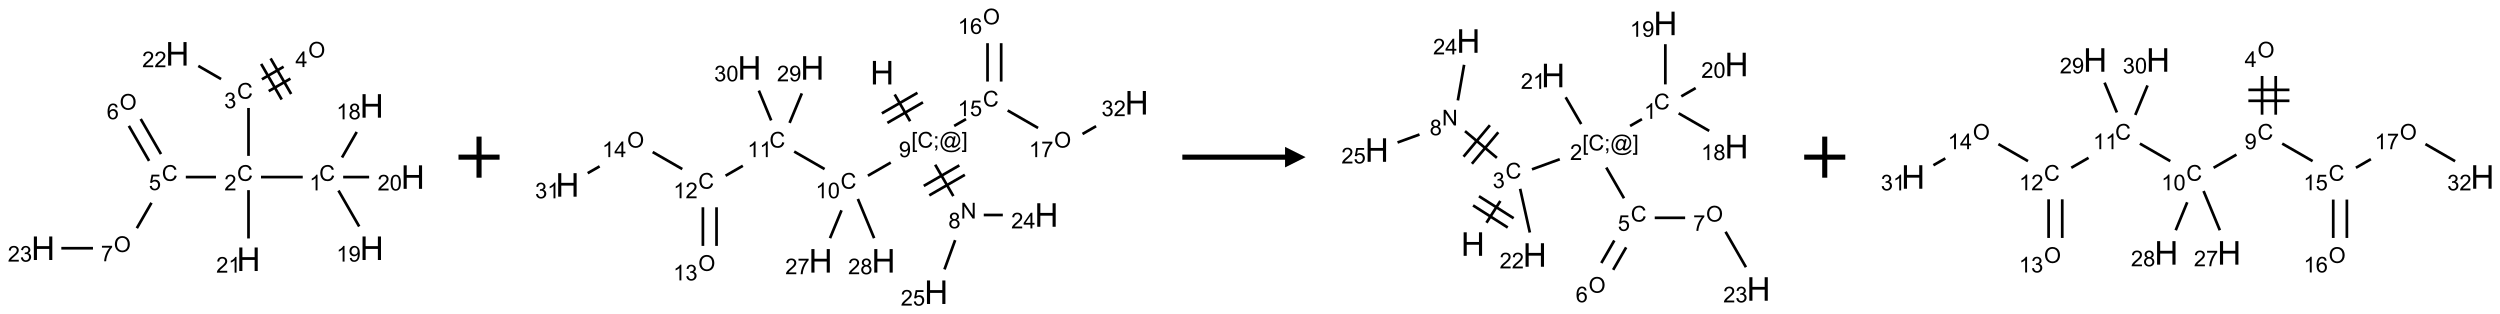 <?xml version="1.0" encoding="UTF-8"?>
<svg xmlns="http://www.w3.org/2000/svg" xmlns:xlink="http://www.w3.org/1999/xlink" width="1217" height="153" viewBox="0 0 1217 153">
<defs>
<g>
<g id="glyph-0-0">
<path d="M 1.332 0 L 1.332 -6.668 L 6.668 -6.668 L 6.668 0 Z M 1.5 -0.168 L 6.5 -0.168 L 6.5 -6.5 L 1.5 -6.5 Z M 1.5 -0.168 "/>
</g>
<g id="glyph-0-1">
<path d="M 6.27 -2.676 L 7.281 -2.422 C 7.07 -1.594 6.688 -0.961 6.137 -0.523 C 5.586 -0.086 4.914 0.129 4.121 0.129 C 3.297 0.129 2.629 -0.039 2.113 -0.371 C 1.598 -0.707 1.203 -1.191 0.934 -1.828 C 0.664 -2.465 0.531 -3.145 0.531 -3.875 C 0.531 -4.672 0.684 -5.363 0.988 -5.957 C 1.293 -6.547 1.723 -6.996 2.285 -7.305 C 2.844 -7.613 3.461 -7.766 4.137 -7.766 C 4.898 -7.766 5.543 -7.57 6.062 -7.184 C 6.582 -6.793 6.945 -6.246 7.152 -5.543 L 6.156 -5.309 C 5.98 -5.863 5.723 -6.266 5.387 -6.52 C 5.051 -6.773 4.625 -6.902 4.113 -6.902 C 3.527 -6.902 3.039 -6.762 2.645 -6.48 C 2.25 -6.199 1.973 -5.82 1.812 -5.348 C 1.652 -4.871 1.574 -4.383 1.574 -3.879 C 1.574 -3.23 1.668 -2.664 1.855 -2.18 C 2.047 -1.695 2.34 -1.332 2.738 -1.094 C 3.137 -0.855 3.57 -0.734 4.035 -0.734 C 4.602 -0.734 5.082 -0.898 5.473 -1.223 C 5.867 -1.551 6.133 -2.035 6.27 -2.676 Z M 6.27 -2.676 "/>
</g>
<g id="glyph-0-2">
<path d="M 3.973 0 L 3.035 0 L 3.035 -5.973 C 2.809 -5.758 2.516 -5.543 2.148 -5.328 C 1.781 -5.113 1.453 -4.953 1.16 -4.844 L 1.16 -5.75 C 1.684 -5.996 2.145 -6.297 2.535 -6.645 C 2.93 -6.996 3.207 -7.336 3.371 -7.668 L 3.973 -7.668 Z M 3.973 0 "/>
</g>
<g id="glyph-0-3">
<path d="M 5.371 -0.902 L 5.371 0 L 0.324 0 C 0.316 -0.227 0.352 -0.441 0.434 -0.652 C 0.562 -0.996 0.766 -1.332 1.051 -1.668 C 1.332 -2 1.742 -2.387 2.277 -2.824 C 3.105 -3.504 3.668 -4.043 3.957 -4.441 C 4.25 -4.84 4.395 -5.215 4.395 -5.566 C 4.395 -5.938 4.262 -6.254 3.996 -6.508 C 3.73 -6.762 3.387 -6.891 2.957 -6.891 C 2.508 -6.891 2.145 -6.754 1.875 -6.484 C 1.605 -6.215 1.469 -5.84 1.465 -5.359 L 0.5 -5.457 C 0.566 -6.176 0.812 -6.727 1.246 -7.102 C 1.676 -7.477 2.254 -7.668 2.98 -7.668 C 3.711 -7.668 4.293 -7.465 4.719 -7.059 C 5.145 -6.652 5.359 -6.148 5.359 -5.547 C 5.359 -5.242 5.297 -4.941 5.172 -4.645 C 5.047 -4.352 4.84 -4.039 4.551 -3.715 C 4.262 -3.387 3.777 -2.938 3.105 -2.371 C 2.543 -1.898 2.18 -1.578 2.02 -1.41 C 1.859 -1.242 1.73 -1.07 1.625 -0.902 Z M 5.371 -0.902 "/>
</g>
<g id="glyph-0-4">
<path d="M 0.449 -2.016 L 1.387 -2.141 C 1.492 -1.609 1.676 -1.227 1.934 -0.992 C 2.191 -0.758 2.508 -0.641 2.879 -0.641 C 3.32 -0.641 3.695 -0.793 3.996 -1.098 C 4.301 -1.402 4.453 -1.781 4.453 -2.234 C 4.453 -2.664 4.312 -3.02 4.031 -3.301 C 3.75 -3.578 3.391 -3.719 2.957 -3.719 C 2.781 -3.719 2.562 -3.684 2.297 -3.613 L 2.402 -4.438 C 2.465 -4.43 2.516 -4.426 2.551 -4.426 C 2.949 -4.426 3.312 -4.531 3.629 -4.738 C 3.949 -4.949 4.109 -5.27 4.109 -5.703 C 4.109 -6.047 3.992 -6.332 3.762 -6.559 C 3.527 -6.785 3.227 -6.895 2.859 -6.895 C 2.496 -6.895 2.191 -6.781 1.949 -6.551 C 1.707 -6.324 1.547 -5.98 1.48 -5.52 L 0.543 -5.688 C 0.656 -6.316 0.918 -6.805 1.324 -7.148 C 1.73 -7.492 2.234 -7.668 2.84 -7.668 C 3.254 -7.668 3.641 -7.578 3.988 -7.398 C 4.34 -7.219 4.609 -6.977 4.793 -6.668 C 4.98 -6.359 5.074 -6.031 5.074 -5.684 C 5.074 -5.352 4.984 -5.051 4.809 -4.781 C 4.629 -4.512 4.367 -4.297 4.02 -4.137 C 4.473 -4.031 4.824 -3.816 5.074 -3.488 C 5.324 -3.16 5.449 -2.75 5.449 -2.254 C 5.449 -1.59 5.203 -1.023 4.719 -0.559 C 4.234 -0.098 3.617 0.137 2.875 0.137 C 2.203 0.137 1.648 -0.062 1.207 -0.465 C 0.762 -0.863 0.512 -1.379 0.449 -2.016 Z M 0.449 -2.016 "/>
</g>
<g id="glyph-0-5">
<path d="M 0.516 -3.719 C 0.516 -4.984 0.855 -5.977 1.535 -6.695 C 2.215 -7.414 3.094 -7.77 4.172 -7.77 C 4.875 -7.77 5.512 -7.602 6.078 -7.266 C 6.645 -6.93 7.074 -6.461 7.371 -5.855 C 7.668 -5.254 7.816 -4.57 7.816 -3.809 C 7.816 -3.035 7.66 -2.34 7.348 -1.73 C 7.035 -1.117 6.594 -0.656 6.02 -0.34 C 5.449 -0.027 4.828 0.129 4.168 0.129 C 3.449 0.129 2.805 -0.043 2.238 -0.391 C 1.672 -0.738 1.246 -1.211 0.953 -1.812 C 0.66 -2.414 0.516 -3.047 0.516 -3.719 Z M 1.559 -3.703 C 1.559 -2.781 1.805 -2.059 2.301 -1.527 C 2.793 -1 3.414 -0.734 4.16 -0.734 C 4.922 -0.734 5.547 -1 6.039 -1.535 C 6.531 -2.07 6.777 -2.828 6.777 -3.812 C 6.777 -4.434 6.672 -4.977 6.461 -5.441 C 6.25 -5.902 5.945 -6.262 5.539 -6.52 C 5.133 -6.773 4.68 -6.902 4.176 -6.902 C 3.461 -6.902 2.848 -6.656 2.332 -6.164 C 1.816 -5.672 1.559 -4.852 1.559 -3.703 Z M 1.559 -3.703 "/>
</g>
<g id="glyph-0-6">
<path d="M 3.449 0 L 3.449 -1.828 L 0.137 -1.828 L 0.137 -2.688 L 3.621 -7.637 L 4.387 -7.637 L 4.387 -2.688 L 5.418 -2.688 L 5.418 -1.828 L 4.387 -1.828 L 4.387 0 Z M 3.449 -2.688 L 3.449 -6.129 L 1.059 -2.688 Z M 3.449 -2.688 "/>
</g>
<g id="glyph-0-7">
<path d="M 0.441 -2 L 1.426 -2.082 C 1.5 -1.605 1.668 -1.242 1.934 -1.004 C 2.199 -0.762 2.52 -0.641 2.895 -0.641 C 3.348 -0.641 3.73 -0.812 4.043 -1.152 C 4.355 -1.492 4.512 -1.941 4.512 -2.504 C 4.512 -3.039 4.359 -3.461 4.059 -3.77 C 3.758 -4.078 3.367 -4.234 2.879 -4.234 C 2.578 -4.234 2.305 -4.164 2.062 -4.027 C 1.82 -3.891 1.629 -3.715 1.488 -3.496 L 0.609 -3.609 L 1.348 -7.531 L 5.145 -7.531 L 5.145 -6.637 L 2.098 -6.637 L 1.688 -4.582 C 2.145 -4.902 2.625 -5.062 3.129 -5.062 C 3.797 -5.062 4.359 -4.832 4.816 -4.371 C 5.277 -3.91 5.504 -3.312 5.504 -2.59 C 5.504 -1.898 5.305 -1.301 4.902 -0.797 C 4.41 -0.18 3.742 0.129 2.895 0.129 C 2.199 0.129 1.633 -0.062 1.195 -0.453 C 0.758 -0.844 0.504 -1.359 0.441 -2 Z M 0.441 -2 "/>
</g>
<g id="glyph-0-8">
<path d="M 5.309 -5.766 L 4.375 -5.691 C 4.293 -6.059 4.172 -6.328 4.02 -6.496 C 3.766 -6.762 3.453 -6.895 3.082 -6.895 C 2.785 -6.895 2.523 -6.812 2.297 -6.645 C 2 -6.43 1.77 -6.117 1.598 -5.703 C 1.43 -5.289 1.34 -4.703 1.332 -3.938 C 1.559 -4.281 1.836 -4.535 2.16 -4.703 C 2.488 -4.871 2.828 -4.953 3.188 -4.953 C 3.812 -4.953 4.344 -4.723 4.785 -4.262 C 5.223 -3.801 5.441 -3.207 5.441 -2.48 C 5.441 -2 5.34 -1.555 5.133 -1.145 C 4.926 -0.73 4.641 -0.418 4.281 -0.199 C 3.922 0.02 3.512 0.129 3.051 0.129 C 2.27 0.129 1.633 -0.156 1.141 -0.73 C 0.648 -1.305 0.402 -2.254 0.402 -3.574 C 0.402 -5.051 0.672 -6.121 1.219 -6.793 C 1.695 -7.375 2.336 -7.668 3.141 -7.668 C 3.742 -7.668 4.234 -7.5 4.617 -7.16 C 5 -6.824 5.23 -6.359 5.309 -5.766 Z M 1.48 -2.473 C 1.48 -2.152 1.547 -1.844 1.684 -1.547 C 1.82 -1.25 2.016 -1.027 2.262 -0.871 C 2.508 -0.719 2.766 -0.641 3.035 -0.641 C 3.434 -0.641 3.773 -0.801 4.059 -1.121 C 4.344 -1.441 4.484 -1.875 4.484 -2.422 C 4.484 -2.949 4.344 -3.367 4.062 -3.668 C 3.781 -3.973 3.426 -4.125 3 -4.125 C 2.578 -4.125 2.219 -3.973 1.922 -3.668 C 1.625 -3.363 1.48 -2.969 1.48 -2.473 Z M 1.48 -2.473 "/>
</g>
<g id="glyph-0-9">
<path d="M 0.504 -6.637 L 0.504 -7.535 L 5.449 -7.535 L 5.449 -6.809 C 4.961 -6.289 4.48 -5.602 4.004 -4.746 C 3.527 -3.887 3.156 -3.004 2.895 -2.098 C 2.707 -1.461 2.59 -0.762 2.535 0 L 1.574 0 C 1.582 -0.602 1.703 -1.328 1.926 -2.176 C 2.152 -3.027 2.477 -3.848 2.898 -4.637 C 3.32 -5.426 3.77 -6.094 4.246 -6.637 Z M 0.504 -6.637 "/>
</g>
<g id="glyph-0-10">
<path d="M 1.887 -4.141 C 1.496 -4.281 1.207 -4.484 1.02 -4.75 C 0.832 -5.016 0.738 -5.328 0.738 -5.699 C 0.738 -6.254 0.938 -6.719 1.34 -7.098 C 1.738 -7.477 2.27 -7.668 2.934 -7.668 C 3.598 -7.668 4.137 -7.473 4.543 -7.086 C 4.949 -6.699 5.152 -6.227 5.152 -5.672 C 5.152 -5.316 5.059 -5.008 4.871 -4.746 C 4.688 -4.484 4.406 -4.281 4.027 -4.141 C 4.496 -3.988 4.852 -3.742 5.098 -3.402 C 5.34 -3.062 5.465 -2.656 5.465 -2.184 C 5.465 -1.531 5.234 -0.98 4.77 -0.535 C 4.309 -0.09 3.703 0.129 2.949 0.129 C 2.195 0.129 1.586 -0.094 1.125 -0.539 C 0.664 -0.984 0.434 -1.543 0.434 -2.207 C 0.434 -2.703 0.559 -3.121 0.809 -3.457 C 1.062 -3.793 1.422 -4.02 1.887 -4.141 Z M 1.699 -5.73 C 1.699 -5.367 1.812 -5.074 2.047 -4.844 C 2.281 -4.613 2.582 -4.5 2.953 -4.5 C 3.312 -4.5 3.609 -4.613 3.84 -4.84 C 4.07 -5.066 4.188 -5.348 4.188 -5.676 C 4.188 -6.02 4.07 -6.309 3.832 -6.543 C 3.594 -6.777 3.297 -6.895 2.941 -6.895 C 2.586 -6.895 2.289 -6.781 2.051 -6.551 C 1.816 -6.324 1.699 -6.047 1.699 -5.73 Z M 1.395 -2.203 C 1.395 -1.938 1.461 -1.676 1.586 -1.426 C 1.711 -1.176 1.902 -0.984 2.152 -0.848 C 2.402 -0.711 2.672 -0.641 2.957 -0.641 C 3.406 -0.641 3.777 -0.785 4.066 -1.074 C 4.359 -1.363 4.504 -1.727 4.504 -2.172 C 4.504 -2.625 4.355 -2.996 4.055 -3.293 C 3.754 -3.586 3.379 -3.734 2.926 -3.734 C 2.484 -3.734 2.121 -3.59 1.832 -3.297 C 1.543 -3.004 1.395 -2.641 1.395 -2.203 Z M 1.395 -2.203 "/>
</g>
<g id="glyph-0-11">
<path d="M 0.582 -1.766 L 1.484 -1.848 C 1.562 -1.426 1.707 -1.117 1.922 -0.926 C 2.137 -0.734 2.414 -0.641 2.75 -0.641 C 3.039 -0.641 3.289 -0.707 3.508 -0.84 C 3.727 -0.973 3.902 -1.148 4.043 -1.367 C 4.18 -1.586 4.297 -1.887 4.391 -2.262 C 4.484 -2.637 4.531 -3.016 4.531 -3.406 C 4.531 -3.449 4.531 -3.512 4.527 -3.594 C 4.34 -3.297 4.082 -3.055 3.758 -2.867 C 3.434 -2.68 3.082 -2.59 2.703 -2.59 C 2.07 -2.59 1.535 -2.816 1.098 -3.277 C 0.66 -3.734 0.441 -4.34 0.441 -5.09 C 0.441 -5.863 0.672 -6.484 1.129 -6.957 C 1.586 -7.43 2.156 -7.668 2.844 -7.668 C 3.34 -7.668 3.793 -7.531 4.207 -7.266 C 4.617 -7 4.93 -6.617 5.145 -6.121 C 5.355 -5.629 5.465 -4.91 5.465 -3.973 C 5.465 -2.996 5.359 -2.223 5.145 -1.645 C 4.934 -1.066 4.617 -0.625 4.199 -0.324 C 3.781 -0.02 3.293 0.129 2.73 0.129 C 2.133 0.129 1.645 -0.035 1.266 -0.367 C 0.887 -0.699 0.66 -1.164 0.582 -1.766 Z M 4.422 -5.137 C 4.422 -5.676 4.277 -6.102 3.992 -6.418 C 3.707 -6.734 3.359 -6.891 2.957 -6.891 C 2.543 -6.891 2.18 -6.719 1.871 -6.379 C 1.562 -6.039 1.406 -5.598 1.406 -5.059 C 1.406 -4.57 1.555 -4.176 1.848 -3.871 C 2.141 -3.566 2.5 -3.418 2.934 -3.418 C 3.367 -3.418 3.723 -3.57 4.004 -3.871 C 4.281 -4.176 4.422 -4.598 4.422 -5.137 Z M 4.422 -5.137 "/>
</g>
<g id="glyph-0-12">
<path d="M 0.441 -3.766 C 0.441 -4.668 0.535 -5.395 0.723 -5.945 C 0.906 -6.496 1.184 -6.922 1.551 -7.219 C 1.918 -7.516 2.375 -7.668 2.934 -7.668 C 3.344 -7.668 3.703 -7.586 4.012 -7.418 C 4.32 -7.254 4.574 -7.016 4.777 -6.707 C 4.977 -6.395 5.137 -6.016 5.25 -5.57 C 5.363 -5.125 5.422 -4.523 5.422 -3.766 C 5.422 -2.871 5.328 -2.148 5.145 -1.598 C 4.961 -1.047 4.688 -0.621 4.32 -0.32 C 3.953 -0.02 3.492 0.129 2.934 0.129 C 2.195 0.129 1.617 -0.133 1.199 -0.66 C 0.695 -1.297 0.441 -2.332 0.441 -3.766 Z M 1.406 -3.766 C 1.406 -2.512 1.555 -1.68 1.848 -1.262 C 2.141 -0.848 2.5 -0.641 2.934 -0.641 C 3.363 -0.641 3.727 -0.848 4.02 -1.266 C 4.312 -1.684 4.457 -2.516 4.457 -3.766 C 4.457 -5.023 4.312 -5.859 4.02 -6.27 C 3.727 -6.684 3.359 -6.891 2.922 -6.891 C 2.492 -6.891 2.148 -6.707 1.891 -6.344 C 1.566 -5.879 1.406 -5.02 1.406 -3.766 Z M 1.406 -3.766 "/>
</g>
<g id="glyph-0-13">
<path d="M 0.723 2.121 L 0.723 -7.637 L 2.793 -7.637 L 2.793 -6.859 L 1.66 -6.859 L 1.66 1.344 L 2.793 1.344 L 2.793 2.121 Z M 0.723 2.121 "/>
</g>
<g id="glyph-0-14">
<path d="M 0.949 -4.465 L 0.949 -5.531 L 2.016 -5.531 L 2.016 -4.465 Z M 0.949 0 L 0.949 -1.066 L 2.016 -1.066 L 2.016 0 C 2.016 0.391 1.945 0.711 1.809 0.949 C 1.668 1.191 1.449 1.379 1.145 1.512 L 0.887 1.109 C 1.082 1.023 1.23 0.895 1.324 0.727 C 1.418 0.559 1.469 0.316 1.48 0 Z M 0.949 0 "/>
</g>
<g id="glyph-0-15">
<path d="M 6.047 -0.848 C 5.82 -0.59 5.57 -0.379 5.289 -0.223 C 5.008 -0.062 4.73 0.016 4.449 0.016 C 4.141 0.016 3.84 -0.074 3.547 -0.254 C 3.254 -0.434 3.02 -0.715 2.836 -1.09 C 2.652 -1.465 2.562 -1.875 2.562 -2.324 C 2.562 -2.875 2.703 -3.43 2.988 -3.98 C 3.27 -4.535 3.621 -4.953 4.043 -5.23 C 4.461 -5.508 4.871 -5.645 5.266 -5.645 C 5.566 -5.645 5.855 -5.566 6.129 -5.41 C 6.402 -5.25 6.641 -5.012 6.84 -4.688 L 7.016 -5.496 L 7.949 -5.496 L 7.199 -2 C 7.094 -1.516 7.043 -1.246 7.043 -1.191 C 7.043 -1.098 7.078 -1.02 7.148 -0.949 C 7.219 -0.883 7.305 -0.848 7.406 -0.848 C 7.59 -0.848 7.832 -0.953 8.129 -1.168 C 8.527 -1.445 8.84 -1.816 9.07 -2.285 C 9.301 -2.75 9.418 -3.234 9.418 -3.73 C 9.418 -4.309 9.27 -4.852 8.973 -5.355 C 8.676 -5.859 8.23 -6.262 7.645 -6.562 C 7.055 -6.863 6.406 -7.016 5.691 -7.016 C 4.879 -7.016 4.137 -6.824 3.465 -6.445 C 2.793 -6.066 2.273 -5.52 1.902 -4.809 C 1.535 -4.098 1.348 -3.34 1.348 -2.527 C 1.348 -1.676 1.535 -0.941 1.902 -0.328 C 2.273 0.285 2.809 0.742 3.508 1.035 C 4.207 1.328 4.984 1.473 5.832 1.473 C 6.742 1.473 7.504 1.32 8.121 1.016 C 8.734 0.711 9.195 0.34 9.5 -0.098 L 10.441 -0.098 C 10.266 0.266 9.961 0.637 9.531 1.016 C 9.102 1.395 8.59 1.695 7.996 1.914 C 7.402 2.133 6.688 2.246 5.848 2.246 C 5.078 2.246 4.367 2.145 3.715 1.949 C 3.066 1.75 2.512 1.453 2.051 1.055 C 1.594 0.656 1.25 0.199 1.016 -0.316 C 0.723 -0.973 0.578 -1.684 0.578 -2.441 C 0.578 -3.289 0.75 -4.098 1.098 -4.863 C 1.523 -5.805 2.125 -6.527 2.902 -7.027 C 3.684 -7.527 4.629 -7.777 5.738 -7.777 C 6.602 -7.777 7.375 -7.602 8.059 -7.246 C 8.746 -6.895 9.285 -6.371 9.684 -5.672 C 10.02 -5.07 10.188 -4.418 10.188 -3.715 C 10.188 -2.707 9.832 -1.812 9.125 -1.031 C 8.492 -0.328 7.801 0.02 7.051 0.02 C 6.812 0.02 6.617 -0.016 6.473 -0.09 C 6.324 -0.16 6.215 -0.266 6.145 -0.402 C 6.102 -0.488 6.066 -0.637 6.047 -0.848 Z M 3.527 -2.262 C 3.527 -1.785 3.641 -1.414 3.863 -1.152 C 4.09 -0.887 4.348 -0.754 4.641 -0.754 C 4.836 -0.754 5.039 -0.812 5.254 -0.93 C 5.469 -1.047 5.676 -1.219 5.871 -1.449 C 6.066 -1.676 6.23 -1.969 6.355 -2.32 C 6.48 -2.672 6.543 -3.027 6.543 -3.379 C 6.543 -3.852 6.426 -4.219 6.191 -4.48 C 5.957 -4.738 5.672 -4.871 5.332 -4.871 C 5.109 -4.871 4.902 -4.812 4.707 -4.699 C 4.512 -4.586 4.32 -4.406 4.137 -4.156 C 3.953 -3.906 3.805 -3.602 3.691 -3.246 C 3.582 -2.887 3.527 -2.559 3.527 -2.262 Z M 3.527 -2.262 "/>
</g>
<g id="glyph-0-16">
<path d="M 2.27 2.121 L 0.203 2.121 L 0.203 1.344 L 1.332 1.344 L 1.332 -6.859 L 0.203 -6.859 L 0.203 -7.637 L 2.27 -7.637 Z M 2.27 2.121 "/>
</g>
<g id="glyph-0-17">
<path d="M 0.812 0 L 0.812 -7.637 L 1.848 -7.637 L 5.859 -1.641 L 5.859 -7.637 L 6.828 -7.637 L 6.828 0 L 5.793 0 L 1.781 -6 L 1.781 0 Z M 0.812 0 "/>
</g>
<g id="glyph-1-0">
<path d="M 2 0 L 2 -10 L 10 -10 L 10 0 Z M 2.25 -0.25 L 9.75 -0.25 L 9.75 -9.75 L 2.25 -9.75 Z M 2.25 -0.25 "/>
</g>
<g id="glyph-1-1">
<path d="M 1.281 0 L 1.281 -11.453 L 2.797 -11.453 L 2.797 -6.75 L 8.75 -6.75 L 8.75 -11.453 L 10.266 -11.453 L 10.266 0 L 8.75 0 L 8.75 -5.398 L 2.797 -5.398 L 2.797 0 Z M 1.281 0 "/>
</g>
</g>
</defs>
<path fill="none" stroke-width="0.033" stroke-linecap="butt" stroke-linejoin="miter" stroke="rgb(0%, 0%, 0%)" stroke-opacity="1" stroke-miterlimit="10" d="M 3.16 1.5 L 2.652 1.5 " transform="matrix(40, 0, 0, 40, 20.973, 26.201)"/>
<path fill="none" stroke-width="0.033" stroke-linecap="butt" stroke-linejoin="miter" stroke="rgb(0%, 0%, 0%)" stroke-opacity="1" stroke-miterlimit="10" d="M 2.5 1.242 L 2.5 0.659 " transform="matrix(40, 0, 0, 40, 20.973, 26.201)"/>
<path fill="none" stroke-width="0.033" stroke-linecap="butt" stroke-linejoin="miter" stroke="rgb(0%, 0%, 0%)" stroke-opacity="1" stroke-miterlimit="10" d="M 2.746 0.454 L 3.01 0.302 " transform="matrix(40, 0, 0, 40, 20.973, 26.201)"/>
<path fill="none" stroke-width="0.033" stroke-linecap="butt" stroke-linejoin="miter" stroke="rgb(0%, 0%, 0%)" stroke-opacity="1" stroke-miterlimit="10" d="M 2.663 0.31 L 2.927 0.157 " transform="matrix(40, 0, 0, 40, 20.973, 26.201)"/>
<path fill="none" stroke-width="0.033" stroke-linecap="butt" stroke-linejoin="miter" stroke="rgb(0%, 0%, 0%)" stroke-opacity="1" stroke-miterlimit="10" d="M 3.019 0.489 L 2.769 0.056 " transform="matrix(40, 0, 0, 40, 20.973, 26.201)"/>
<path fill="none" stroke-width="0.033" stroke-linecap="butt" stroke-linejoin="miter" stroke="rgb(0%, 0%, 0%)" stroke-opacity="1" stroke-miterlimit="10" d="M 2.904 0.556 L 2.654 0.123 " transform="matrix(40, 0, 0, 40, 20.973, 26.201)"/>
<path fill="none" stroke-width="0.033" stroke-linecap="butt" stroke-linejoin="miter" stroke="rgb(0%, 0%, 0%)" stroke-opacity="1" stroke-miterlimit="10" d="M 2.166 0.307 L 1.889 0.147 " transform="matrix(40, 0, 0, 40, 20.973, 26.201)"/>
<path fill="none" stroke-width="0.033" stroke-linecap="butt" stroke-linejoin="miter" stroke="rgb(0%, 0%, 0%)" stroke-opacity="1" stroke-miterlimit="10" d="M 2.104 1.5 L 1.737 1.5 " transform="matrix(40, 0, 0, 40, 20.973, 26.201)"/>
<path fill="none" stroke-width="0.033" stroke-linecap="butt" stroke-linejoin="miter" stroke="rgb(0%, 0%, 0%)" stroke-opacity="1" stroke-miterlimit="10" d="M 1.435 1.22 L 1.188 0.793 " transform="matrix(40, 0, 0, 40, 20.973, 26.201)"/>
<path fill="none" stroke-width="0.033" stroke-linecap="butt" stroke-linejoin="miter" stroke="rgb(0%, 0%, 0%)" stroke-opacity="1" stroke-miterlimit="10" d="M 1.29 1.303 L 1.044 0.877 " transform="matrix(40, 0, 0, 40, 20.973, 26.201)"/>
<path fill="none" stroke-width="0.033" stroke-linecap="butt" stroke-linejoin="miter" stroke="rgb(0%, 0%, 0%)" stroke-opacity="1" stroke-miterlimit="10" d="M 1.319 1.813 L 1.141 2.122 " transform="matrix(40, 0, 0, 40, 20.973, 26.201)"/>
<path fill="none" stroke-width="0.033" stroke-linecap="butt" stroke-linejoin="miter" stroke="rgb(0%, 0%, 0%)" stroke-opacity="1" stroke-miterlimit="10" d="M 0.607 2.366 L 0.222 2.366 " transform="matrix(40, 0, 0, 40, 20.973, 26.201)"/>
<path fill="none" stroke-width="0.033" stroke-linecap="butt" stroke-linejoin="miter" stroke="rgb(0%, 0%, 0%)" stroke-opacity="1" stroke-miterlimit="10" d="M 2.5 1.659 L 2.5 2.247 " transform="matrix(40, 0, 0, 40, 20.973, 26.201)"/>
<path fill="none" stroke-width="0.033" stroke-linecap="butt" stroke-linejoin="miter" stroke="rgb(0%, 0%, 0%)" stroke-opacity="1" stroke-miterlimit="10" d="M 3.638 1.262 L 3.817 0.951 " transform="matrix(40, 0, 0, 40, 20.973, 26.201)"/>
<path fill="none" stroke-width="0.033" stroke-linecap="butt" stroke-linejoin="miter" stroke="rgb(0%, 0%, 0%)" stroke-opacity="1" stroke-miterlimit="10" d="M 3.595 1.664 L 3.847 2.101 " transform="matrix(40, 0, 0, 40, 20.973, 26.201)"/>
<path fill="none" stroke-width="0.033" stroke-linecap="butt" stroke-linejoin="miter" stroke="rgb(0%, 0%, 0%)" stroke-opacity="1" stroke-miterlimit="10" d="M 3.652 1.5 L 3.968 1.5 " transform="matrix(40, 0, 0, 40, 20.973, 26.201)"/>
<g fill="rgb(0%, 0%, 0%)" fill-opacity="1">
<use xlink:href="#glyph-0-1" x="155.379" y="88.047"/>
</g>
<g fill="rgb(0%, 0%, 0%)" fill-opacity="1">
<use xlink:href="#glyph-0-2" x="150.602" y="92.684"/>
</g>
<g fill="rgb(0%, 0%, 0%)" fill-opacity="1">
<use xlink:href="#glyph-0-1" x="115.379" y="88.047"/>
</g>
<g fill="rgb(0%, 0%, 0%)" fill-opacity="1">
<use xlink:href="#glyph-0-3" x="109.207" y="92.684"/>
</g>
<g fill="rgb(0%, 0%, 0%)" fill-opacity="1">
<use xlink:href="#glyph-0-1" x="115.379" y="48.047"/>
</g>
<g fill="rgb(0%, 0%, 0%)" fill-opacity="1">
<use xlink:href="#glyph-0-4" x="109.129" y="52.684"/>
</g>
<g fill="rgb(0%, 0%, 0%)" fill-opacity="1">
<use xlink:href="#glyph-0-5" x="150.035" y="28.051"/>
</g>
<g fill="rgb(0%, 0%, 0%)" fill-opacity="1">
<use xlink:href="#glyph-0-6" x="143.801" y="32.652"/>
</g>
<g fill="rgb(0%, 0%, 0%)" fill-opacity="1">
<use xlink:href="#glyph-1-1" x="80.559" y="31.93"/>
</g>
<g fill="rgb(0%, 0%, 0%)" fill-opacity="1">
<use xlink:href="#glyph-0-3" x="69.207" y="32.723"/>
<use xlink:href="#glyph-0-3" x="75.139" y="32.723"/>
</g>
<g fill="rgb(0%, 0%, 0%)" fill-opacity="1">
<use xlink:href="#glyph-0-1" x="78.754" y="88.047"/>
</g>
<g fill="rgb(0%, 0%, 0%)" fill-opacity="1">
<use xlink:href="#glyph-0-7" x="72.445" y="92.551"/>
</g>
<g fill="rgb(0%, 0%, 0%)" fill-opacity="1">
<use xlink:href="#glyph-0-5" x="58.219" y="53.41"/>
</g>
<g fill="rgb(0%, 0%, 0%)" fill-opacity="1">
<use xlink:href="#glyph-0-8" x="51.957" y="58.039"/>
</g>
<g fill="rgb(0%, 0%, 0%)" fill-opacity="1">
<use xlink:href="#glyph-0-5" x="55.395" y="122.691"/>
</g>
<g fill="rgb(0%, 0%, 0%)" fill-opacity="1">
<use xlink:href="#glyph-0-9" x="49.129" y="127.195"/>
</g>
<g fill="rgb(0%, 0%, 0%)" fill-opacity="1">
<use xlink:href="#glyph-1-1" x="15.199" y="126.57"/>
</g>
<g fill="rgb(0%, 0%, 0%)" fill-opacity="1">
<use xlink:href="#glyph-0-3" x="3.77" y="127.363"/>
<use xlink:href="#glyph-0-4" x="9.702" y="127.363"/>
</g>
<g fill="rgb(0%, 0%, 0%)" fill-opacity="1">
<use xlink:href="#glyph-1-1" x="115.199" y="131.93"/>
</g>
<g fill="rgb(0%, 0%, 0%)" fill-opacity="1">
<use xlink:href="#glyph-0-3" x="105.242" y="132.723"/>
<use xlink:href="#glyph-0-2" x="111.174" y="132.723"/>
</g>
<g fill="rgb(0%, 0%, 0%)" fill-opacity="1">
<use xlink:href="#glyph-1-1" x="175.199" y="57.289"/>
</g>
<g fill="rgb(0%, 0%, 0%)" fill-opacity="1">
<use xlink:href="#glyph-0-2" x="163.75" y="58.078"/>
<use xlink:href="#glyph-0-10" x="169.682" y="58.078"/>
</g>
<g fill="rgb(0%, 0%, 0%)" fill-opacity="1">
<use xlink:href="#glyph-1-1" x="175.199" y="126.57"/>
</g>
<g fill="rgb(0%, 0%, 0%)" fill-opacity="1">
<use xlink:href="#glyph-0-2" x="163.75" y="127.363"/>
<use xlink:href="#glyph-0-11" x="169.682" y="127.363"/>
</g>
<g fill="rgb(0%, 0%, 0%)" fill-opacity="1">
<use xlink:href="#glyph-1-1" x="195.199" y="91.93"/>
</g>
<g fill="rgb(0%, 0%, 0%)" fill-opacity="1">
<use xlink:href="#glyph-0-3" x="183.793" y="92.723"/>
<use xlink:href="#glyph-0-12" x="189.725" y="92.723"/>
</g>
<path fill="none" stroke-width="0.062" stroke-linecap="butt" stroke-linejoin="miter" stroke="rgb(0%, 0%, 0%)" stroke-opacity="1" stroke-miterlimit="10" d="M -0 0 L 0.5 0 M 0.25 -0.25 L 0.25 0.25 " transform="matrix(40, 0, 0, 40, 223.195, 76.5)"/>
<path fill="none" stroke-width="0.033" stroke-linecap="butt" stroke-linejoin="miter" stroke="rgb(0%, 0%, 0%)" stroke-opacity="1" stroke-miterlimit="10" d="M 3.983 0.899 L 4.171 1.225 " transform="matrix(40, 0, 0, 40, 276.211, 10.021)"/>
<path fill="none" stroke-width="0.033" stroke-linecap="butt" stroke-linejoin="miter" stroke="rgb(0%, 0%, 0%)" stroke-opacity="1" stroke-miterlimit="10" d="M 3.894 1.245 L 4.327 0.995 " transform="matrix(40, 0, 0, 40, 276.211, 10.021)"/>
<path fill="none" stroke-width="0.033" stroke-linecap="butt" stroke-linejoin="miter" stroke="rgb(0%, 0%, 0%)" stroke-opacity="1" stroke-miterlimit="10" d="M 3.827 1.129 L 4.26 0.879 " transform="matrix(40, 0, 0, 40, 276.211, 10.021)"/>
<path fill="none" stroke-width="0.033" stroke-linecap="butt" stroke-linejoin="miter" stroke="rgb(0%, 0%, 0%)" stroke-opacity="1" stroke-miterlimit="10" d="M 4.476 1.754 L 4.697 2.136 " transform="matrix(40, 0, 0, 40, 276.211, 10.021)"/>
<path fill="none" stroke-width="0.033" stroke-linecap="butt" stroke-linejoin="miter" stroke="rgb(0%, 0%, 0%)" stroke-opacity="1" stroke-miterlimit="10" d="M 4.404 2.127 L 4.837 1.877 " transform="matrix(40, 0, 0, 40, 276.211, 10.021)"/>
<path fill="none" stroke-width="0.033" stroke-linecap="butt" stroke-linejoin="miter" stroke="rgb(0%, 0%, 0%)" stroke-opacity="1" stroke-miterlimit="10" d="M 4.337 2.012 L 4.77 1.762 " transform="matrix(40, 0, 0, 40, 276.211, 10.021)"/>
<path fill="none" stroke-width="0.033" stroke-linecap="butt" stroke-linejoin="miter" stroke="rgb(0%, 0%, 0%)" stroke-opacity="1" stroke-miterlimit="10" d="M 5.067 2.366 L 5.299 2.366 " transform="matrix(40, 0, 0, 40, 276.211, 10.021)"/>
<path fill="none" stroke-width="0.033" stroke-linecap="butt" stroke-linejoin="miter" stroke="rgb(0%, 0%, 0%)" stroke-opacity="1" stroke-miterlimit="10" d="M 4.719 2.672 L 4.589 3.028 " transform="matrix(40, 0, 0, 40, 276.211, 10.021)"/>
<path fill="none" stroke-width="0.033" stroke-linecap="butt" stroke-linejoin="miter" stroke="rgb(0%, 0%, 0%)" stroke-opacity="1" stroke-miterlimit="10" d="M 3.935 1.728 L 3.657 1.888 " transform="matrix(40, 0, 0, 40, 276.211, 10.021)"/>
<path fill="none" stroke-width="0.033" stroke-linecap="butt" stroke-linejoin="miter" stroke="rgb(0%, 0%, 0%)" stroke-opacity="1" stroke-miterlimit="10" d="M 3.13 1.807 L 2.76 1.594 " transform="matrix(40, 0, 0, 40, 276.211, 10.021)"/>
<path fill="none" stroke-width="0.033" stroke-linecap="butt" stroke-linejoin="miter" stroke="rgb(0%, 0%, 0%)" stroke-opacity="1" stroke-miterlimit="10" d="M 2.135 1.767 L 1.925 1.888 " transform="matrix(40, 0, 0, 40, 276.211, 10.021)"/>
<path fill="none" stroke-width="0.033" stroke-linecap="butt" stroke-linejoin="miter" stroke="rgb(0%, 0%, 0%)" stroke-opacity="1" stroke-miterlimit="10" d="M 1.649 2.272 L 1.649 2.742 " transform="matrix(40, 0, 0, 40, 276.211, 10.021)"/>
<path fill="none" stroke-width="0.033" stroke-linecap="butt" stroke-linejoin="miter" stroke="rgb(0%, 0%, 0%)" stroke-opacity="1" stroke-miterlimit="10" d="M 1.815 2.272 L 1.815 2.742 " transform="matrix(40, 0, 0, 40, 276.211, 10.021)"/>
<path fill="none" stroke-width="0.033" stroke-linecap="butt" stroke-linejoin="miter" stroke="rgb(0%, 0%, 0%)" stroke-opacity="1" stroke-miterlimit="10" d="M 1.398 1.807 L 1.038 1.6 " transform="matrix(40, 0, 0, 40, 276.211, 10.021)"/>
<path fill="none" stroke-width="0.033" stroke-linecap="butt" stroke-linejoin="miter" stroke="rgb(0%, 0%, 0%)" stroke-opacity="1" stroke-miterlimit="10" d="M 0.392 1.774 L 0.247 1.857 " transform="matrix(40, 0, 0, 40, 276.211, 10.021)"/>
<path fill="none" stroke-width="0.033" stroke-linecap="butt" stroke-linejoin="miter" stroke="rgb(0%, 0%, 0%)" stroke-opacity="1" stroke-miterlimit="10" d="M 2.704 1.245 L 2.853 0.886 " transform="matrix(40, 0, 0, 40, 276.211, 10.021)"/>
<path fill="none" stroke-width="0.033" stroke-linecap="butt" stroke-linejoin="miter" stroke="rgb(0%, 0%, 0%)" stroke-opacity="1" stroke-miterlimit="10" d="M 2.48 1.215 L 2.33 0.852 " transform="matrix(40, 0, 0, 40, 276.211, 10.021)"/>
<path fill="none" stroke-width="0.033" stroke-linecap="butt" stroke-linejoin="miter" stroke="rgb(0%, 0%, 0%)" stroke-opacity="1" stroke-miterlimit="10" d="M 3.336 2.309 L 3.196 2.648 " transform="matrix(40, 0, 0, 40, 276.211, 10.021)"/>
<path fill="none" stroke-width="0.033" stroke-linecap="butt" stroke-linejoin="miter" stroke="rgb(0%, 0%, 0%)" stroke-opacity="1" stroke-miterlimit="10" d="M 3.535 2.171 L 3.733 2.648 " transform="matrix(40, 0, 0, 40, 276.211, 10.021)"/>
<path fill="none" stroke-width="0.033" stroke-linecap="butt" stroke-linejoin="miter" stroke="rgb(0%, 0%, 0%)" stroke-opacity="1" stroke-miterlimit="10" d="M 4.707 1.282 L 4.851 1.199 " transform="matrix(40, 0, 0, 40, 276.211, 10.021)"/>
<path fill="none" stroke-width="0.033" stroke-linecap="butt" stroke-linejoin="miter" stroke="rgb(0%, 0%, 0%)" stroke-opacity="1" stroke-miterlimit="10" d="M 5.279 0.742 L 5.279 0.275 " transform="matrix(40, 0, 0, 40, 276.211, 10.021)"/>
<path fill="none" stroke-width="0.033" stroke-linecap="butt" stroke-linejoin="miter" stroke="rgb(0%, 0%, 0%)" stroke-opacity="1" stroke-miterlimit="10" d="M 5.113 0.742 L 5.113 0.275 " transform="matrix(40, 0, 0, 40, 276.211, 10.021)"/>
<path fill="none" stroke-width="0.033" stroke-linecap="butt" stroke-linejoin="miter" stroke="rgb(0%, 0%, 0%)" stroke-opacity="1" stroke-miterlimit="10" d="M 5.358 1.094 L 5.728 1.307 " transform="matrix(40, 0, 0, 40, 276.211, 10.021)"/>
<path fill="none" stroke-width="0.033" stroke-linecap="butt" stroke-linejoin="miter" stroke="rgb(0%, 0%, 0%)" stroke-opacity="1" stroke-miterlimit="10" d="M 6.269 1.38 L 6.434 1.285 " transform="matrix(40, 0, 0, 40, 276.211, 10.021)"/>
<g fill="rgb(0%, 0%, 0%)" fill-opacity="1">
<use xlink:href="#glyph-1-1" x="423.645" y="41.109"/>
</g>
<g fill="rgb(0%, 0%, 0%)" fill-opacity="1">
<use xlink:href="#glyph-0-13" x="443.629" y="71.875"/>
<use xlink:href="#glyph-0-1" x="446.592" y="71.875"/>
<use xlink:href="#glyph-0-14" x="454.296" y="71.875"/>
<use xlink:href="#glyph-0-15" x="457.259" y="71.875"/>
<use xlink:href="#glyph-0-16" x="468.087" y="71.875"/>
</g>
<g fill="rgb(0%, 0%, 0%)" fill-opacity="1">
<use xlink:href="#glyph-0-11" x="437.555" y="76.504"/>
</g>
<g fill="rgb(0%, 0%, 0%)" fill-opacity="1">
<use xlink:href="#glyph-0-17" x="467.652" y="106.375"/>
</g>
<g fill="rgb(0%, 0%, 0%)" fill-opacity="1">
<use xlink:href="#glyph-0-10" x="461.664" y="111.145"/>
</g>
<g fill="rgb(0%, 0%, 0%)" fill-opacity="1">
<use xlink:href="#glyph-1-1" x="503.645" y="110.391"/>
</g>
<g fill="rgb(0%, 0%, 0%)" fill-opacity="1">
<use xlink:href="#glyph-0-3" x="492.242" y="111.184"/>
<use xlink:href="#glyph-0-6" x="498.174" y="111.184"/>
</g>
<g fill="rgb(0%, 0%, 0%)" fill-opacity="1">
<use xlink:href="#glyph-1-1" x="449.961" y="147.977"/>
</g>
<g fill="rgb(0%, 0%, 0%)" fill-opacity="1">
<use xlink:href="#glyph-0-3" x="438.473" y="148.77"/>
<use xlink:href="#glyph-0-7" x="444.405" y="148.77"/>
</g>
<g fill="rgb(0%, 0%, 0%)" fill-opacity="1">
<use xlink:href="#glyph-0-1" x="409.184" y="91.867"/>
</g>
<g fill="rgb(0%, 0%, 0%)" fill-opacity="1">
<use xlink:href="#glyph-0-2" x="397.023" y="96.504"/>
<use xlink:href="#glyph-0-12" x="402.956" y="96.504"/>
</g>
<g fill="rgb(0%, 0%, 0%)" fill-opacity="1">
<use xlink:href="#glyph-0-1" x="374.543" y="71.867"/>
</g>
<g fill="rgb(0%, 0%, 0%)" fill-opacity="1">
<use xlink:href="#glyph-0-2" x="363.832" y="76.504"/>
<use xlink:href="#glyph-0-2" x="369.764" y="76.504"/>
</g>
<g fill="rgb(0%, 0%, 0%)" fill-opacity="1">
<use xlink:href="#glyph-0-1" x="339.898" y="91.867"/>
</g>
<g fill="rgb(0%, 0%, 0%)" fill-opacity="1">
<use xlink:href="#glyph-0-2" x="327.793" y="96.504"/>
<use xlink:href="#glyph-0-3" x="333.725" y="96.504"/>
</g>
<g fill="rgb(0%, 0%, 0%)" fill-opacity="1">
<use xlink:href="#glyph-0-5" x="339.914" y="131.871"/>
</g>
<g fill="rgb(0%, 0%, 0%)" fill-opacity="1">
<use xlink:href="#glyph-0-2" x="327.715" y="136.504"/>
<use xlink:href="#glyph-0-4" x="333.647" y="136.504"/>
</g>
<g fill="rgb(0%, 0%, 0%)" fill-opacity="1">
<use xlink:href="#glyph-0-5" x="305.273" y="71.871"/>
</g>
<g fill="rgb(0%, 0%, 0%)" fill-opacity="1">
<use xlink:href="#glyph-0-2" x="293.105" y="76.504"/>
<use xlink:href="#glyph-0-6" x="299.038" y="76.504"/>
</g>
<g fill="rgb(0%, 0%, 0%)" fill-opacity="1">
<use xlink:href="#glyph-1-1" x="270.438" y="95.75"/>
</g>
<g fill="rgb(0%, 0%, 0%)" fill-opacity="1">
<use xlink:href="#glyph-0-4" x="260.48" y="96.543"/>
<use xlink:href="#glyph-0-2" x="266.413" y="96.543"/>
</g>
<g fill="rgb(0%, 0%, 0%)" fill-opacity="1">
<use xlink:href="#glyph-1-1" x="389.668" y="38.793"/>
</g>
<g fill="rgb(0%, 0%, 0%)" fill-opacity="1">
<use xlink:href="#glyph-0-3" x="378.223" y="39.586"/>
<use xlink:href="#glyph-0-11" x="384.155" y="39.586"/>
</g>
<g fill="rgb(0%, 0%, 0%)" fill-opacity="1">
<use xlink:href="#glyph-1-1" x="359.055" y="38.793"/>
</g>
<g fill="rgb(0%, 0%, 0%)" fill-opacity="1">
<use xlink:href="#glyph-0-4" x="347.648" y="39.586"/>
<use xlink:href="#glyph-0-12" x="353.581" y="39.586"/>
</g>
<g fill="rgb(0%, 0%, 0%)" fill-opacity="1">
<use xlink:href="#glyph-1-1" x="393.695" y="132.703"/>
</g>
<g fill="rgb(0%, 0%, 0%)" fill-opacity="1">
<use xlink:href="#glyph-0-3" x="382.262" y="133.496"/>
<use xlink:href="#glyph-0-9" x="388.194" y="133.496"/>
</g>
<g fill="rgb(0%, 0%, 0%)" fill-opacity="1">
<use xlink:href="#glyph-1-1" x="424.309" y="132.703"/>
</g>
<g fill="rgb(0%, 0%, 0%)" fill-opacity="1">
<use xlink:href="#glyph-0-3" x="412.863" y="133.496"/>
<use xlink:href="#glyph-0-10" x="418.796" y="133.496"/>
</g>
<g fill="rgb(0%, 0%, 0%)" fill-opacity="1">
<use xlink:href="#glyph-0-1" x="478.465" y="51.867"/>
</g>
<g fill="rgb(0%, 0%, 0%)" fill-opacity="1">
<use xlink:href="#glyph-0-2" x="466.223" y="56.504"/>
<use xlink:href="#glyph-0-7" x="472.155" y="56.504"/>
</g>
<g fill="rgb(0%, 0%, 0%)" fill-opacity="1">
<use xlink:href="#glyph-0-5" x="478.48" y="11.871"/>
</g>
<g fill="rgb(0%, 0%, 0%)" fill-opacity="1">
<use xlink:href="#glyph-0-2" x="466.285" y="16.504"/>
<use xlink:href="#glyph-0-8" x="472.217" y="16.504"/>
</g>
<g fill="rgb(0%, 0%, 0%)" fill-opacity="1">
<use xlink:href="#glyph-0-5" x="513.121" y="71.871"/>
</g>
<g fill="rgb(0%, 0%, 0%)" fill-opacity="1">
<use xlink:href="#glyph-0-2" x="500.922" y="76.504"/>
<use xlink:href="#glyph-0-9" x="506.854" y="76.504"/>
</g>
<g fill="rgb(0%, 0%, 0%)" fill-opacity="1">
<use xlink:href="#glyph-1-1" x="547.566" y="55.75"/>
</g>
<g fill="rgb(0%, 0%, 0%)" fill-opacity="1">
<use xlink:href="#glyph-0-4" x="536.211" y="56.543"/>
<use xlink:href="#glyph-0-3" x="542.143" y="56.543"/>
</g>
<path fill-rule="nonzero" fill="rgb(0%, 0%, 0%)" fill-opacity="1" d="M 575.562 77.75 L 625.562 77.75 L 625.562 81.5 L 635.562 76.5 L 625.562 71.5 L 625.562 75.25 L 575.562 75.25 "/>
<path fill="none" stroke-width="0.033" stroke-linecap="butt" stroke-linejoin="miter" stroke="rgb(0%, 0%, 0%)" stroke-opacity="1" stroke-miterlimit="10" d="M 1.334 2.426 L 1.503 2.161 " transform="matrix(40, 0, 0, 40, 670.246, 11.395)"/>
<path fill="none" stroke-width="0.033" stroke-linecap="butt" stroke-linejoin="miter" stroke="rgb(0%, 0%, 0%)" stroke-opacity="1" stroke-miterlimit="10" d="M 1.665 2.371 L 1.243 2.103 " transform="matrix(40, 0, 0, 40, 670.246, 11.395)"/>
<path fill="none" stroke-width="0.033" stroke-linecap="butt" stroke-linejoin="miter" stroke="rgb(0%, 0%, 0%)" stroke-opacity="1" stroke-miterlimit="10" d="M 1.593 2.484 L 1.171 2.215 " transform="matrix(40, 0, 0, 40, 670.246, 11.395)"/>
<path fill="none" stroke-width="0.033" stroke-linecap="butt" stroke-linejoin="miter" stroke="rgb(0%, 0%, 0%)" stroke-opacity="1" stroke-miterlimit="10" d="M 1.888 1.776 L 2.226 1.653 " transform="matrix(40, 0, 0, 40, 670.246, 11.395)"/>
<path fill="none" stroke-width="0.033" stroke-linecap="butt" stroke-linejoin="miter" stroke="rgb(0%, 0%, 0%)" stroke-opacity="1" stroke-miterlimit="10" d="M 3.082 1.248 L 3.226 1.165 " transform="matrix(40, 0, 0, 40, 670.246, 11.395)"/>
<path fill="none" stroke-width="0.033" stroke-linecap="butt" stroke-linejoin="miter" stroke="rgb(0%, 0%, 0%)" stroke-opacity="1" stroke-miterlimit="10" d="M 3.673 1.094 L 4.045 1.308 " transform="matrix(40, 0, 0, 40, 670.246, 11.395)"/>
<path fill="none" stroke-width="0.033" stroke-linecap="butt" stroke-linejoin="miter" stroke="rgb(0%, 0%, 0%)" stroke-opacity="1" stroke-miterlimit="10" d="M 3.511 0.742 L 3.511 0.253 " transform="matrix(40, 0, 0, 40, 670.246, 11.395)"/>
<path fill="none" stroke-width="0.033" stroke-linecap="butt" stroke-linejoin="miter" stroke="rgb(0%, 0%, 0%)" stroke-opacity="1" stroke-miterlimit="10" d="M 3.705 0.888 L 3.88 0.787 " transform="matrix(40, 0, 0, 40, 670.246, 11.395)"/>
<path fill="none" stroke-width="0.033" stroke-linecap="butt" stroke-linejoin="miter" stroke="rgb(0%, 0%, 0%)" stroke-opacity="1" stroke-miterlimit="10" d="M 2.792 1.754 L 3.008 2.128 " transform="matrix(40, 0, 0, 40, 670.246, 11.395)"/>
<path fill="none" stroke-width="0.033" stroke-linecap="butt" stroke-linejoin="miter" stroke="rgb(0%, 0%, 0%)" stroke-opacity="1" stroke-miterlimit="10" d="M 2.89 2.642 L 2.732 2.916 " transform="matrix(40, 0, 0, 40, 670.246, 11.395)"/>
<path fill="none" stroke-width="0.033" stroke-linecap="butt" stroke-linejoin="miter" stroke="rgb(0%, 0%, 0%)" stroke-opacity="1" stroke-miterlimit="10" d="M 3.034 2.726 L 2.876 2.999 " transform="matrix(40, 0, 0, 40, 670.246, 11.395)"/>
<path fill="none" stroke-width="0.033" stroke-linecap="butt" stroke-linejoin="miter" stroke="rgb(0%, 0%, 0%)" stroke-opacity="1" stroke-miterlimit="10" d="M 3.382 2.366 L 3.752 2.366 " transform="matrix(40, 0, 0, 40, 670.246, 11.395)"/>
<path fill="none" stroke-width="0.033" stroke-linecap="butt" stroke-linejoin="miter" stroke="rgb(0%, 0%, 0%)" stroke-opacity="1" stroke-miterlimit="10" d="M 4.244 2.536 L 4.492 2.967 " transform="matrix(40, 0, 0, 40, 670.246, 11.395)"/>
<path fill="none" stroke-width="0.033" stroke-linecap="butt" stroke-linejoin="miter" stroke="rgb(0%, 0%, 0%)" stroke-opacity="1" stroke-miterlimit="10" d="M 2.487 1.225 L 2.298 0.899 " transform="matrix(40, 0, 0, 40, 670.246, 11.395)"/>
<path fill="none" stroke-width="0.033" stroke-linecap="butt" stroke-linejoin="miter" stroke="rgb(0%, 0%, 0%)" stroke-opacity="1" stroke-miterlimit="10" d="M 1.461 1.636 L 1.073 1.311 " transform="matrix(40, 0, 0, 40, 670.246, 11.395)"/>
<path fill="none" stroke-width="0.033" stroke-linecap="butt" stroke-linejoin="miter" stroke="rgb(0%, 0%, 0%)" stroke-opacity="1" stroke-miterlimit="10" d="M 1.376 1.239 L 1.055 1.622 " transform="matrix(40, 0, 0, 40, 670.246, 11.395)"/>
<path fill="none" stroke-width="0.033" stroke-linecap="butt" stroke-linejoin="miter" stroke="rgb(0%, 0%, 0%)" stroke-opacity="1" stroke-miterlimit="10" d="M 1.478 1.325 L 1.157 1.708 " transform="matrix(40, 0, 0, 40, 670.246, 11.395)"/>
<path fill="none" stroke-width="0.033" stroke-linecap="butt" stroke-linejoin="miter" stroke="rgb(0%, 0%, 0%)" stroke-opacity="1" stroke-miterlimit="10" d="M 0.986 0.937 L 1.062 0.504 " transform="matrix(40, 0, 0, 40, 670.246, 11.395)"/>
<path fill="none" stroke-width="0.033" stroke-linecap="butt" stroke-linejoin="miter" stroke="rgb(0%, 0%, 0%)" stroke-opacity="1" stroke-miterlimit="10" d="M 0.519 1.352 L 0.252 1.449 " transform="matrix(40, 0, 0, 40, 670.246, 11.395)"/>
<path fill="none" stroke-width="0.033" stroke-linecap="butt" stroke-linejoin="miter" stroke="rgb(0%, 0%, 0%)" stroke-opacity="1" stroke-miterlimit="10" d="M 1.744 2.013 L 1.862 2.545 " transform="matrix(40, 0, 0, 40, 670.246, 11.395)"/>
<g fill="rgb(0%, 0%, 0%)" fill-opacity="1">
<use xlink:href="#glyph-1-1" x="711.211" y="124.539"/>
</g>
<g fill="rgb(0%, 0%, 0%)" fill-opacity="1">
<use xlink:href="#glyph-0-1" x="732.883" y="86.922"/>
</g>
<g fill="rgb(0%, 0%, 0%)" fill-opacity="1">
<use xlink:href="#glyph-0-4" x="726.633" y="91.555"/>
</g>
<g fill="rgb(0%, 0%, 0%)" fill-opacity="1">
<use xlink:href="#glyph-0-13" x="770.273" y="73.246"/>
<use xlink:href="#glyph-0-1" x="773.237" y="73.246"/>
<use xlink:href="#glyph-0-14" x="780.94" y="73.246"/>
<use xlink:href="#glyph-0-15" x="783.904" y="73.246"/>
<use xlink:href="#glyph-0-16" x="794.732" y="73.246"/>
</g>
<g fill="rgb(0%, 0%, 0%)" fill-opacity="1">
<use xlink:href="#glyph-0-3" x="764.297" y="77.875"/>
</g>
<g fill="rgb(0%, 0%, 0%)" fill-opacity="1">
<use xlink:href="#glyph-0-1" x="805.113" y="53.238"/>
</g>
<g fill="rgb(0%, 0%, 0%)" fill-opacity="1">
<use xlink:href="#glyph-0-2" x="800.332" y="57.875"/>
</g>
<g fill="rgb(0%, 0%, 0%)" fill-opacity="1">
<use xlink:href="#glyph-1-1" x="839.574" y="77.121"/>
</g>
<g fill="rgb(0%, 0%, 0%)" fill-opacity="1">
<use xlink:href="#glyph-0-2" x="828.121" y="77.914"/>
<use xlink:href="#glyph-0-10" x="834.053" y="77.914"/>
</g>
<g fill="rgb(0%, 0%, 0%)" fill-opacity="1">
<use xlink:href="#glyph-1-1" x="804.934" y="17.121"/>
</g>
<g fill="rgb(0%, 0%, 0%)" fill-opacity="1">
<use xlink:href="#glyph-0-2" x="793.48" y="17.914"/>
<use xlink:href="#glyph-0-11" x="799.413" y="17.914"/>
</g>
<g fill="rgb(0%, 0%, 0%)" fill-opacity="1">
<use xlink:href="#glyph-1-1" x="839.574" y="37.121"/>
</g>
<g fill="rgb(0%, 0%, 0%)" fill-opacity="1">
<use xlink:href="#glyph-0-3" x="828.168" y="37.914"/>
<use xlink:href="#glyph-0-12" x="834.1" y="37.914"/>
</g>
<g fill="rgb(0%, 0%, 0%)" fill-opacity="1">
<use xlink:href="#glyph-0-1" x="793.844" y="107.879"/>
</g>
<g fill="rgb(0%, 0%, 0%)" fill-opacity="1">
<use xlink:href="#glyph-0-7" x="787.535" y="112.383"/>
</g>
<g fill="rgb(0%, 0%, 0%)" fill-opacity="1">
<use xlink:href="#glyph-0-5" x="773.309" y="142.523"/>
</g>
<g fill="rgb(0%, 0%, 0%)" fill-opacity="1">
<use xlink:href="#glyph-0-8" x="767.047" y="147.156"/>
</g>
<g fill="rgb(0%, 0%, 0%)" fill-opacity="1">
<use xlink:href="#glyph-0-5" x="830.484" y="107.883"/>
</g>
<g fill="rgb(0%, 0%, 0%)" fill-opacity="1">
<use xlink:href="#glyph-0-9" x="824.219" y="112.387"/>
</g>
<g fill="rgb(0%, 0%, 0%)" fill-opacity="1">
<use xlink:href="#glyph-1-1" x="850.289" y="146.402"/>
</g>
<g fill="rgb(0%, 0%, 0%)" fill-opacity="1">
<use xlink:href="#glyph-0-3" x="838.859" y="147.195"/>
<use xlink:href="#glyph-0-4" x="844.792" y="147.195"/>
</g>
<g fill="rgb(0%, 0%, 0%)" fill-opacity="1">
<use xlink:href="#glyph-1-1" x="750.289" y="42.48"/>
</g>
<g fill="rgb(0%, 0%, 0%)" fill-opacity="1">
<use xlink:href="#glyph-0-3" x="740.332" y="43.273"/>
<use xlink:href="#glyph-0-2" x="746.264" y="43.273"/>
</g>
<g fill="rgb(0%, 0%, 0%)" fill-opacity="1">
<use xlink:href="#glyph-0-17" x="701.961" y="61.074"/>
</g>
<g fill="rgb(0%, 0%, 0%)" fill-opacity="1">
<use xlink:href="#glyph-0-10" x="695.973" y="65.844"/>
</g>
<g fill="rgb(0%, 0%, 0%)" fill-opacity="1">
<use xlink:href="#glyph-1-1" x="709.008" y="25.699"/>
</g>
<g fill="rgb(0%, 0%, 0%)" fill-opacity="1">
<use xlink:href="#glyph-0-3" x="697.605" y="26.492"/>
<use xlink:href="#glyph-0-6" x="703.538" y="26.492"/>
</g>
<g fill="rgb(0%, 0%, 0%)" fill-opacity="1">
<use xlink:href="#glyph-1-1" x="664.473" y="78.773"/>
</g>
<g fill="rgb(0%, 0%, 0%)" fill-opacity="1">
<use xlink:href="#glyph-0-3" x="652.984" y="79.562"/>
<use xlink:href="#glyph-0-7" x="658.917" y="79.562"/>
</g>
<g fill="rgb(0%, 0%, 0%)" fill-opacity="1">
<use xlink:href="#glyph-1-1" x="741.359" y="129.855"/>
</g>
<g fill="rgb(0%, 0%, 0%)" fill-opacity="1">
<use xlink:href="#glyph-0-3" x="730.008" y="130.648"/>
<use xlink:href="#glyph-0-3" x="735.94" y="130.648"/>
</g>
<path fill="none" stroke-width="0.062" stroke-linecap="butt" stroke-linejoin="miter" stroke="rgb(0%, 0%, 0%)" stroke-opacity="1" stroke-miterlimit="10" d="M -0 0 L 0.5 0 M 0.25 -0.25 L 0.25 0.25 " transform="matrix(40, 0, 0, 40, 878.285, 76.5)"/>
<path fill="none" stroke-width="0.033" stroke-linecap="butt" stroke-linejoin="miter" stroke="rgb(0%, 0%, 0%)" stroke-opacity="1" stroke-miterlimit="10" d="M 4.247 0.271 L 4.247 0.742 " transform="matrix(40, 0, 0, 40, 931.301, 26.152)"/>
<path fill="none" stroke-width="0.033" stroke-linecap="butt" stroke-linejoin="miter" stroke="rgb(0%, 0%, 0%)" stroke-opacity="1" stroke-miterlimit="10" d="M 4.413 0.271 L 4.413 0.742 " transform="matrix(40, 0, 0, 40, 931.301, 26.152)"/>
<path fill="none" stroke-width="0.033" stroke-linecap="butt" stroke-linejoin="miter" stroke="rgb(0%, 0%, 0%)" stroke-opacity="1" stroke-miterlimit="10" d="M 4.08 0.573 L 4.58 0.573 " transform="matrix(40, 0, 0, 40, 931.301, 26.152)"/>
<path fill="none" stroke-width="0.033" stroke-linecap="butt" stroke-linejoin="miter" stroke="rgb(0%, 0%, 0%)" stroke-opacity="1" stroke-miterlimit="10" d="M 4.08 0.44 L 4.58 0.44 " transform="matrix(40, 0, 0, 40, 931.301, 26.152)"/>
<path fill="none" stroke-width="0.033" stroke-linecap="butt" stroke-linejoin="miter" stroke="rgb(0%, 0%, 0%)" stroke-opacity="1" stroke-miterlimit="10" d="M 3.935 1.228 L 3.657 1.388 " transform="matrix(40, 0, 0, 40, 931.301, 26.152)"/>
<path fill="none" stroke-width="0.033" stroke-linecap="butt" stroke-linejoin="miter" stroke="rgb(0%, 0%, 0%)" stroke-opacity="1" stroke-miterlimit="10" d="M 3.13 1.307 L 2.76 1.094 " transform="matrix(40, 0, 0, 40, 931.301, 26.152)"/>
<path fill="none" stroke-width="0.033" stroke-linecap="butt" stroke-linejoin="miter" stroke="rgb(0%, 0%, 0%)" stroke-opacity="1" stroke-miterlimit="10" d="M 2.135 1.267 L 1.925 1.388 " transform="matrix(40, 0, 0, 40, 931.301, 26.152)"/>
<path fill="none" stroke-width="0.033" stroke-linecap="butt" stroke-linejoin="miter" stroke="rgb(0%, 0%, 0%)" stroke-opacity="1" stroke-miterlimit="10" d="M 1.649 1.772 L 1.649 2.242 " transform="matrix(40, 0, 0, 40, 931.301, 26.152)"/>
<path fill="none" stroke-width="0.033" stroke-linecap="butt" stroke-linejoin="miter" stroke="rgb(0%, 0%, 0%)" stroke-opacity="1" stroke-miterlimit="10" d="M 1.815 1.772 L 1.815 2.242 " transform="matrix(40, 0, 0, 40, 931.301, 26.152)"/>
<path fill="none" stroke-width="0.033" stroke-linecap="butt" stroke-linejoin="miter" stroke="rgb(0%, 0%, 0%)" stroke-opacity="1" stroke-miterlimit="10" d="M 1.398 1.307 L 1.038 1.1 " transform="matrix(40, 0, 0, 40, 931.301, 26.152)"/>
<path fill="none" stroke-width="0.033" stroke-linecap="butt" stroke-linejoin="miter" stroke="rgb(0%, 0%, 0%)" stroke-opacity="1" stroke-miterlimit="10" d="M 0.392 1.274 L 0.247 1.357 " transform="matrix(40, 0, 0, 40, 931.301, 26.152)"/>
<path fill="none" stroke-width="0.033" stroke-linecap="butt" stroke-linejoin="miter" stroke="rgb(0%, 0%, 0%)" stroke-opacity="1" stroke-miterlimit="10" d="M 2.48 0.715 L 2.33 0.352 " transform="matrix(40, 0, 0, 40, 931.301, 26.152)"/>
<path fill="none" stroke-width="0.033" stroke-linecap="butt" stroke-linejoin="miter" stroke="rgb(0%, 0%, 0%)" stroke-opacity="1" stroke-miterlimit="10" d="M 2.704 0.745 L 2.853 0.386 " transform="matrix(40, 0, 0, 40, 931.301, 26.152)"/>
<path fill="none" stroke-width="0.033" stroke-linecap="butt" stroke-linejoin="miter" stroke="rgb(0%, 0%, 0%)" stroke-opacity="1" stroke-miterlimit="10" d="M 3.535 1.671 L 3.733 2.148 " transform="matrix(40, 0, 0, 40, 931.301, 26.152)"/>
<path fill="none" stroke-width="0.033" stroke-linecap="butt" stroke-linejoin="miter" stroke="rgb(0%, 0%, 0%)" stroke-opacity="1" stroke-miterlimit="10" d="M 3.336 1.808 L 3.196 2.148 " transform="matrix(40, 0, 0, 40, 931.301, 26.152)"/>
<path fill="none" stroke-width="0.033" stroke-linecap="butt" stroke-linejoin="miter" stroke="rgb(0%, 0%, 0%)" stroke-opacity="1" stroke-miterlimit="10" d="M 4.492 1.094 L 4.862 1.307 " transform="matrix(40, 0, 0, 40, 931.301, 26.152)"/>
<path fill="none" stroke-width="0.033" stroke-linecap="butt" stroke-linejoin="miter" stroke="rgb(0%, 0%, 0%)" stroke-opacity="1" stroke-miterlimit="10" d="M 5.113 1.775 L 5.113 2.242 " transform="matrix(40, 0, 0, 40, 931.301, 26.152)"/>
<path fill="none" stroke-width="0.033" stroke-linecap="butt" stroke-linejoin="miter" stroke="rgb(0%, 0%, 0%)" stroke-opacity="1" stroke-miterlimit="10" d="M 5.279 1.775 L 5.279 2.242 " transform="matrix(40, 0, 0, 40, 931.301, 26.152)"/>
<path fill="none" stroke-width="0.033" stroke-linecap="butt" stroke-linejoin="miter" stroke="rgb(0%, 0%, 0%)" stroke-opacity="1" stroke-miterlimit="10" d="M 5.389 1.388 L 5.571 1.283 " transform="matrix(40, 0, 0, 40, 931.301, 26.152)"/>
<path fill="none" stroke-width="0.033" stroke-linecap="butt" stroke-linejoin="miter" stroke="rgb(0%, 0%, 0%)" stroke-opacity="1" stroke-miterlimit="10" d="M 6.235 1.1 L 6.596 1.308 " transform="matrix(40, 0, 0, 40, 931.301, 26.152)"/>
<g fill="rgb(0%, 0%, 0%)" fill-opacity="1">
<use xlink:href="#glyph-0-5" x="1098.93" y="28"/>
</g>
<g fill="rgb(0%, 0%, 0%)" fill-opacity="1">
<use xlink:href="#glyph-0-6" x="1092.691" y="32.602"/>
</g>
<g fill="rgb(0%, 0%, 0%)" fill-opacity="1">
<use xlink:href="#glyph-0-1" x="1098.914" y="67.996"/>
</g>
<g fill="rgb(0%, 0%, 0%)" fill-opacity="1">
<use xlink:href="#glyph-0-11" x="1092.645" y="72.633"/>
</g>
<g fill="rgb(0%, 0%, 0%)" fill-opacity="1">
<use xlink:href="#glyph-0-1" x="1064.273" y="87.996"/>
</g>
<g fill="rgb(0%, 0%, 0%)" fill-opacity="1">
<use xlink:href="#glyph-0-2" x="1052.113" y="92.633"/>
<use xlink:href="#glyph-0-12" x="1058.046" y="92.633"/>
</g>
<g fill="rgb(0%, 0%, 0%)" fill-opacity="1">
<use xlink:href="#glyph-0-1" x="1029.633" y="67.996"/>
</g>
<g fill="rgb(0%, 0%, 0%)" fill-opacity="1">
<use xlink:href="#glyph-0-2" x="1018.922" y="72.633"/>
<use xlink:href="#glyph-0-2" x="1024.854" y="72.633"/>
</g>
<g fill="rgb(0%, 0%, 0%)" fill-opacity="1">
<use xlink:href="#glyph-0-1" x="994.988" y="87.996"/>
</g>
<g fill="rgb(0%, 0%, 0%)" fill-opacity="1">
<use xlink:href="#glyph-0-2" x="982.883" y="92.633"/>
<use xlink:href="#glyph-0-3" x="988.815" y="92.633"/>
</g>
<g fill="rgb(0%, 0%, 0%)" fill-opacity="1">
<use xlink:href="#glyph-0-5" x="995.004" y="128"/>
</g>
<g fill="rgb(0%, 0%, 0%)" fill-opacity="1">
<use xlink:href="#glyph-0-2" x="982.805" y="132.633"/>
<use xlink:href="#glyph-0-4" x="988.737" y="132.633"/>
</g>
<g fill="rgb(0%, 0%, 0%)" fill-opacity="1">
<use xlink:href="#glyph-0-5" x="960.363" y="68"/>
</g>
<g fill="rgb(0%, 0%, 0%)" fill-opacity="1">
<use xlink:href="#glyph-0-2" x="948.195" y="72.633"/>
<use xlink:href="#glyph-0-6" x="954.128" y="72.633"/>
</g>
<g fill="rgb(0%, 0%, 0%)" fill-opacity="1">
<use xlink:href="#glyph-1-1" x="925.527" y="91.879"/>
</g>
<g fill="rgb(0%, 0%, 0%)" fill-opacity="1">
<use xlink:href="#glyph-0-4" x="915.57" y="92.672"/>
<use xlink:href="#glyph-0-2" x="921.503" y="92.672"/>
</g>
<g fill="rgb(0%, 0%, 0%)" fill-opacity="1">
<use xlink:href="#glyph-1-1" x="1014.145" y="34.926"/>
</g>
<g fill="rgb(0%, 0%, 0%)" fill-opacity="1">
<use xlink:href="#glyph-0-3" x="1002.695" y="35.719"/>
<use xlink:href="#glyph-0-11" x="1008.628" y="35.719"/>
</g>
<g fill="rgb(0%, 0%, 0%)" fill-opacity="1">
<use xlink:href="#glyph-1-1" x="1044.758" y="34.926"/>
</g>
<g fill="rgb(0%, 0%, 0%)" fill-opacity="1">
<use xlink:href="#glyph-0-4" x="1033.352" y="35.719"/>
<use xlink:href="#glyph-0-12" x="1039.284" y="35.719"/>
</g>
<g fill="rgb(0%, 0%, 0%)" fill-opacity="1">
<use xlink:href="#glyph-1-1" x="1079.398" y="128.836"/>
</g>
<g fill="rgb(0%, 0%, 0%)" fill-opacity="1">
<use xlink:href="#glyph-0-3" x="1067.969" y="129.629"/>
<use xlink:href="#glyph-0-9" x="1073.901" y="129.629"/>
</g>
<g fill="rgb(0%, 0%, 0%)" fill-opacity="1">
<use xlink:href="#glyph-1-1" x="1048.785" y="128.836"/>
</g>
<g fill="rgb(0%, 0%, 0%)" fill-opacity="1">
<use xlink:href="#glyph-0-3" x="1037.336" y="129.629"/>
<use xlink:href="#glyph-0-10" x="1043.268" y="129.629"/>
</g>
<g fill="rgb(0%, 0%, 0%)" fill-opacity="1">
<use xlink:href="#glyph-0-1" x="1133.555" y="87.996"/>
</g>
<g fill="rgb(0%, 0%, 0%)" fill-opacity="1">
<use xlink:href="#glyph-0-2" x="1121.312" y="92.633"/>
<use xlink:href="#glyph-0-7" x="1127.245" y="92.633"/>
</g>
<g fill="rgb(0%, 0%, 0%)" fill-opacity="1">
<use xlink:href="#glyph-0-5" x="1133.57" y="128"/>
</g>
<g fill="rgb(0%, 0%, 0%)" fill-opacity="1">
<use xlink:href="#glyph-0-2" x="1121.375" y="132.633"/>
<use xlink:href="#glyph-0-8" x="1127.307" y="132.633"/>
</g>
<g fill="rgb(0%, 0%, 0%)" fill-opacity="1">
<use xlink:href="#glyph-0-5" x="1168.211" y="68"/>
</g>
<g fill="rgb(0%, 0%, 0%)" fill-opacity="1">
<use xlink:href="#glyph-0-2" x="1156.012" y="72.633"/>
<use xlink:href="#glyph-0-9" x="1161.944" y="72.633"/>
</g>
<g fill="rgb(0%, 0%, 0%)" fill-opacity="1">
<use xlink:href="#glyph-1-1" x="1202.656" y="91.879"/>
</g>
<g fill="rgb(0%, 0%, 0%)" fill-opacity="1">
<use xlink:href="#glyph-0-4" x="1191.301" y="92.672"/>
<use xlink:href="#glyph-0-3" x="1197.233" y="92.672"/>
</g>
</svg>
